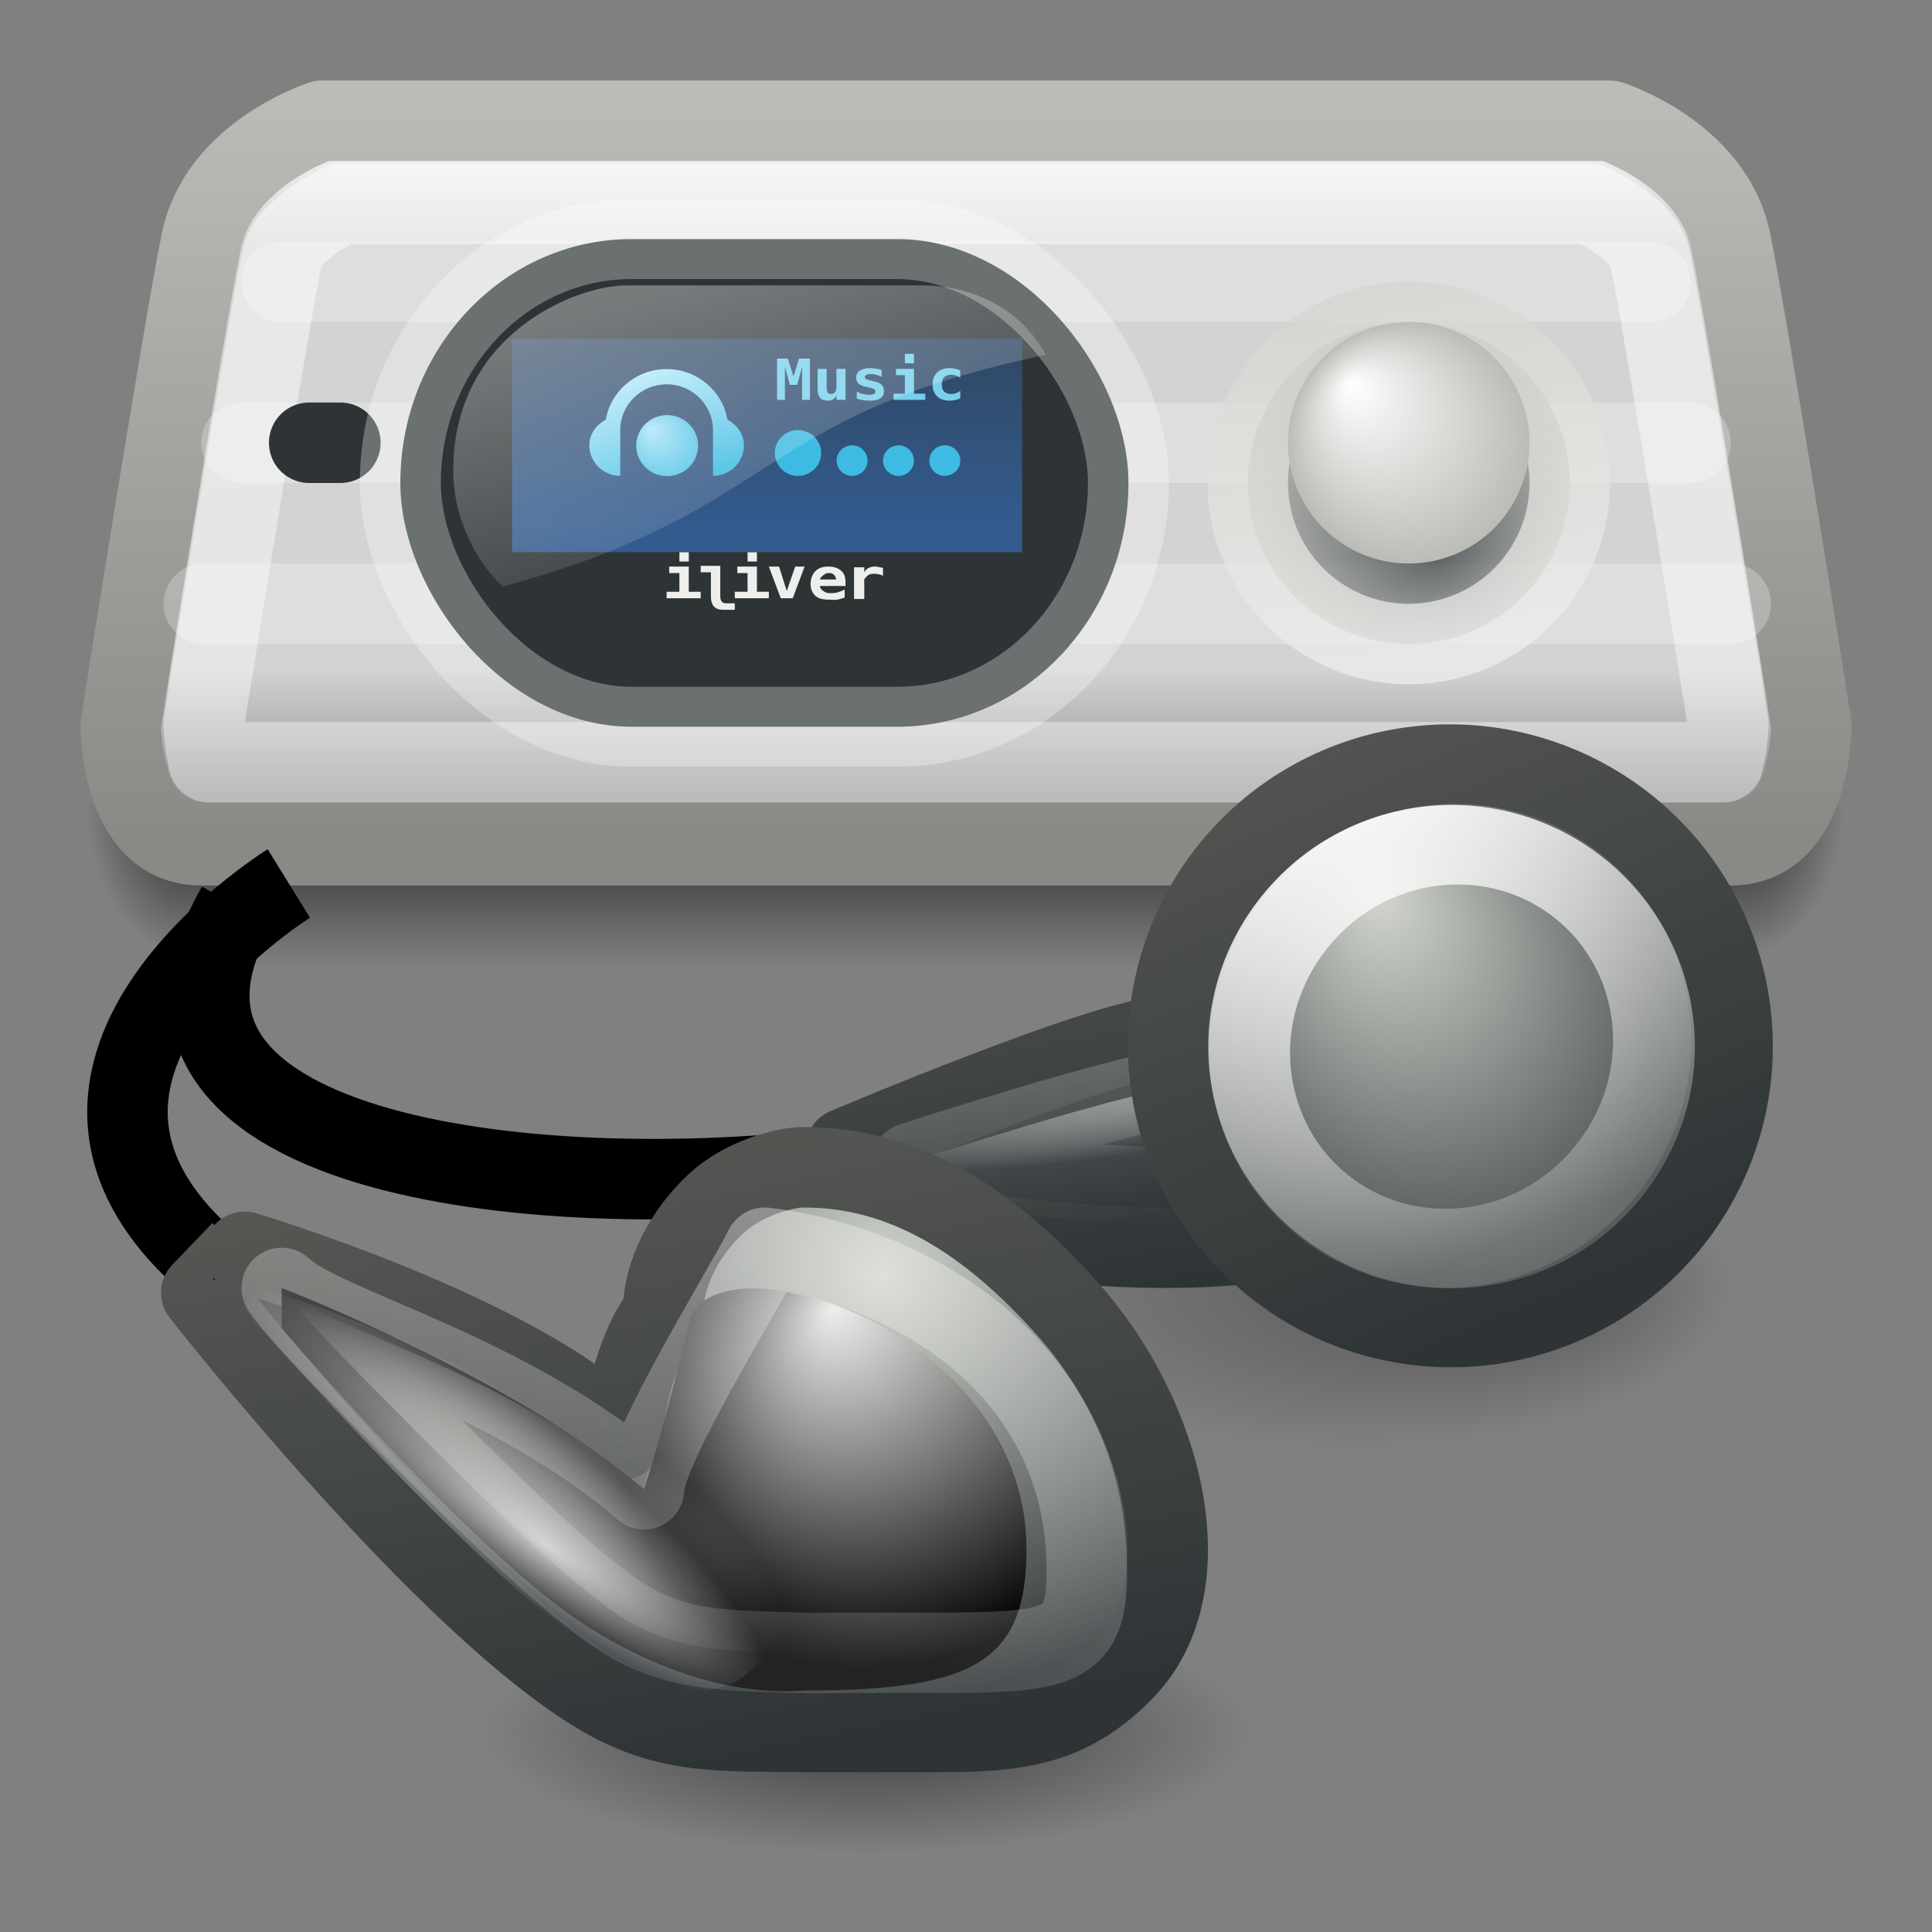 <?xml version="1.0" encoding="UTF-8" standalone="no"?>
<!-- Created with Inkscape (http://www.inkscape.org/) -->
<svg
   xmlns:dc="http://purl.org/dc/elements/1.1/"
   xmlns:cc="http://web.resource.org/cc/"
   xmlns:rdf="http://www.w3.org/1999/02/22-rdf-syntax-ns#"
   xmlns:svg="http://www.w3.org/2000/svg"
   xmlns="http://www.w3.org/2000/svg"
   xmlns:xlink="http://www.w3.org/1999/xlink"
   xmlns:sodipodi="http://sodipodi.sourceforge.net/DTD/sodipodi-0.dtd"
   xmlns:inkscape="http://www.inkscape.org/namespaces/inkscape"
   width="24"
   height="24"
   id="svg2160"
   sodipodi:version="0.32"
   inkscape:version="0.45.1"
   sodipodi:docbase="/storage/Development/Art/Tango/Players/iriver_T60/24x24"
   sodipodi:docname="multimedia-player-iriver-t60-white.svg"
   inkscape:output_extension="org.inkscape.output.svg.inkscape"
   inkscape:export-filename="/storage/Development/Art/Tango/Players/iriver_T60/24x24/multimedia-player-iriver-t60-white.png"
   inkscape:export-xdpi="90"
   inkscape:export-ydpi="90"
   version="1.0">
  <rect width="100%" height="100%" fill="#808080" stroke="none"/>
  <defs
     id="defs2162">
    <linearGradient
       id="linearGradient3389"
       inkscape:collect="always">
      <stop
         id="stop3391"
         offset="0"
         style="stop-color:#eeeeec;stop-opacity:1;" />
      <stop
         id="stop3393"
         offset="1"
         style="stop-color:#eeeeec;stop-opacity:0.294" />
    </linearGradient>
    <linearGradient
       inkscape:collect="always"
       xlink:href="#linearGradient3389"
       id="linearGradient5009"
       gradientUnits="userSpaceOnUse"
       gradientTransform="matrix(0.486,0,0,0.501,1.096,-1.406)"
       x1="27.047"
       y1="31.068"
       x2="24.043"
       y2="44.745" />
    <linearGradient
       inkscape:collect="always"
       id="linearGradient3422">
      <stop
         style="stop-color:#babdb6;stop-opacity:1"
         offset="0"
         id="stop3424" />
      <stop
         style="stop-color:#ffffff;stop-opacity:0;"
         offset="1"
         id="stop3426" />
    </linearGradient>
    <radialGradient
       inkscape:collect="always"
       xlink:href="#linearGradient3422"
       id="radialGradient5007"
       gradientUnits="userSpaceOnUse"
       gradientTransform="matrix(0.363,0.204,-7.5386569e-2,0.136,7.828,7.416)"
       cx="9.433"
       cy="67.937"
       fx="7.63"
       fy="64.277"
       r="9.797" />
    <radialGradient
       inkscape:collect="always"
       xlink:href="#linearGradient3383"
       id="radialGradient5012"
       gradientUnits="userSpaceOnUse"
       gradientTransform="matrix(0.31,0.238,-5.5220704e-2,7.6679544e-2,4.749,14.892)"
       cx="8.51"
       cy="20.591"
       fx="10.694"
       fy="22.915"
       r="10.484" />
    <linearGradient
       inkscape:collect="always"
       id="linearGradient3433">
      <stop
         style="stop-color:#eeeeec;stop-opacity:1"
         offset="0"
         id="stop3435" />
      <stop
         style="stop-color:#000000;stop-opacity:1"
         offset="1"
         id="stop3437" />
    </linearGradient>
    <radialGradient
       inkscape:collect="always"
       xlink:href="#linearGradient3433"
       id="radialGradient3385"
       gradientUnits="userSpaceOnUse"
       gradientTransform="matrix(0.223,0.217,-0.262,0.267,12.615,8.163)"
       cx="17.258"
       cy="19.513"
       fx="13"
       fy="19.741"
       r="10.484" />
    <linearGradient
       inkscape:collect="always"
       id="linearGradient3497">
      <stop
         style="stop-color:#555753;stop-opacity:1"
         offset="0"
         id="stop3499" />
      <stop
         style="stop-color:#2e3436;stop-opacity:1"
         offset="1"
         id="stop3501" />
    </linearGradient>
    <linearGradient
       inkscape:collect="always"
       xlink:href="#linearGradient3497"
       id="linearGradient5029"
       gradientUnits="userSpaceOnUse"
       gradientTransform="matrix(0.382,-0.359,0.329,0.414,-9.349,10.03)"
       x1="19.817"
       y1="27.315"
       x2="12.503"
       y2="39.791" />
    <linearGradient
       inkscape:collect="always"
       id="linearGradient3340">
      <stop
         style="stop-color:#d3d7cf;stop-opacity:1"
         offset="0"
         id="stop3342" />
      <stop
         style="stop-color:#2e3436;stop-opacity:1"
         offset="1"
         id="stop3344" />
    </linearGradient>
    <radialGradient
       inkscape:collect="always"
       xlink:href="#linearGradient3340"
       id="radialGradient5027"
       gradientUnits="userSpaceOnUse"
       gradientTransform="matrix(0,0.422,-0.42,0,23.588,7.503)"
       cx="19.757"
       cy="30.102"
       fx="19.757"
       fy="30.102"
       r="12.534" />
    <radialGradient
       inkscape:collect="always"
       xlink:href="#linearGradient3626"
       id="radialGradient5040"
       gradientUnits="userSpaceOnUse"
       gradientTransform="matrix(1,0,0,0.146,0,34.594)"
       cx="24"
       cy="40.5"
       fx="24"
       fy="40.5"
       r="24" />
    <linearGradient
       inkscape:collect="always"
       id="linearGradient3649">
      <stop
         style="stop-color:#ffffff;stop-opacity:1"
         offset="0"
         id="stop3651" />
      <stop
         style="stop-color:#eeeeec;stop-opacity:0.196"
         offset="1"
         id="stop3653" />
    </linearGradient>
    <linearGradient
       inkscape:collect="always"
       xlink:href="#linearGradient3649"
       id="linearGradient2418"
       gradientUnits="userSpaceOnUse"
       x1="12.408"
       y1="36.591"
       x2="25.416"
       y2="43.61" />
    <linearGradient
       id="linearGradient3356"
       inkscape:collect="always">
      <stop
         id="stop3358"
         offset="0"
         style="stop-color:#555753;stop-opacity:1" />
      <stop
         id="stop3360"
         offset="1"
         style="stop-color:#2e3436;stop-opacity:1" />
    </linearGradient>
    <linearGradient
       inkscape:collect="always"
       xlink:href="#linearGradient3356"
       id="linearGradient2416"
       gradientUnits="userSpaceOnUse"
       x1="11.154"
       y1="36.413"
       x2="25.949"
       y2="44.373" />
    <linearGradient
       inkscape:collect="always"
       id="linearGradient3704">
      <stop
         style="stop-color:#d3d7cf;stop-opacity:1"
         offset="0"
         id="stop3706" />
      <stop
         style="stop-color:#2e3436;stop-opacity:1"
         offset="1"
         id="stop3708" />
    </linearGradient>
    <radialGradient
       inkscape:collect="always"
       xlink:href="#linearGradient3704"
       id="radialGradient2414"
       gradientUnits="userSpaceOnUse"
       gradientTransform="matrix(1.35,0.377,-0.305,1.427,4.005,-24.82)"
       cx="21.606"
       cy="38.298"
       fx="18.683"
       fy="37.614"
       r="5.487" />
    <linearGradient
       inkscape:collect="always"
       id="linearGradient3453">
      <stop
         style="stop-color:#eeeeec;stop-opacity:1;"
         offset="0"
         id="stop3455" />
      <stop
         style="stop-color:#eeeeec;stop-opacity:0;"
         offset="1"
         id="stop3457" />
    </linearGradient>
    <linearGradient
       inkscape:collect="always"
       xlink:href="#linearGradient3453"
       id="linearGradient2422"
       gradientUnits="userSpaceOnUse"
       x1="21.941"
       y1="34.082"
       x2="14.677"
       y2="44.691" />
    <linearGradient
       inkscape:collect="always"
       id="linearGradient3479">
      <stop
         style="stop-color:#babdb6;stop-opacity:1"
         offset="0"
         id="stop3481" />
      <stop
         style="stop-color:#ffffff;stop-opacity:0"
         offset="1"
         id="stop3483" />
    </linearGradient>
    <radialGradient
       inkscape:collect="always"
       xlink:href="#linearGradient3479"
       id="radialGradient2420"
       gradientUnits="userSpaceOnUse"
       gradientTransform="matrix(-8.5861627e-2,0.128,-0.695,-0.465,30.203,49.383)"
       cx="6.865"
       cy="27.7"
       fx="6.865"
       fy="27.7"
       r="10.271" />
    <linearGradient
       inkscape:collect="always"
       id="linearGradient3505">
      <stop
         style="stop-color:#555753;stop-opacity:1"
         offset="0"
         id="stop3507" />
      <stop
         style="stop-color:#2e3436;stop-opacity:1"
         offset="1"
         id="stop3509" />
    </linearGradient>
    <linearGradient
       inkscape:collect="always"
       xlink:href="#linearGradient3505"
       id="linearGradient2411"
       gradientUnits="userSpaceOnUse"
       gradientTransform="matrix(0.336,-0.371,0.328,0.394,-1.981,2.738)"
       x1="16.975"
       y1="33"
       x2="10.305"
       y2="42.778" />
    <linearGradient
       inkscape:collect="always"
       id="linearGradient3626">
      <stop
         style="stop-color:#000000;stop-opacity:1;"
         offset="0"
         id="stop3628" />
      <stop
         style="stop-color:#000000;stop-opacity:0;"
         offset="1"
         id="stop3630" />
    </linearGradient>
    <radialGradient
       inkscape:collect="always"
       xlink:href="#linearGradient3626"
       id="radialGradient2424"
       gradientUnits="userSpaceOnUse"
       gradientTransform="matrix(1,0,0,0.146,0,34.594)"
       cx="24"
       cy="40.5"
       fx="34.869"
       fy="39.557"
       r="24" />
    <linearGradient
       inkscape:collect="always"
       id="linearGradient3320">
      <stop
         style="stop-color:#ffffff;stop-opacity:1;"
         offset="0"
         id="stop3322" />
      <stop
         style="stop-color:#ffffff;stop-opacity:0.784"
         offset="1"
         id="stop3324" />
    </linearGradient>
    <radialGradient
       inkscape:collect="always"
       xlink:href="#linearGradient4101"
       id="radialGradient11869"
       gradientUnits="userSpaceOnUse"
       gradientTransform="matrix(1.884,0,0,1.884,-40.772,-42.085)"
       cx="45"
       cy="38"
       fx="45"
       fy="38"
       r="1.5" />
    <radialGradient
       inkscape:collect="always"
       xlink:href="#linearGradient4101"
       id="radialGradient2400"
       gradientUnits="userSpaceOnUse"
       gradientTransform="matrix(-1.884,0,0,1.884,88.772,-42.085)"
       cx="45"
       cy="38"
       fx="45"
       fy="38"
       r="1.5" />
    <linearGradient
       inkscape:collect="always"
       id="linearGradient4101">
      <stop
         style="stop-color:#000000;stop-opacity:1;"
         offset="0"
         id="stop4103" />
      <stop
         style="stop-color:#000000;stop-opacity:0;"
         offset="1"
         id="stop4105" />
    </linearGradient>
    <linearGradient
       inkscape:collect="always"
       xlink:href="#linearGradient4101"
       id="linearGradient2398"
       gradientUnits="userSpaceOnUse"
       gradientTransform="matrix(0.952,0,0,1,1.143,-8.5)"
       x1="24"
       y1="38"
       x2="24"
       y2="41" />
    <linearGradient
       id="linearGradient4792">
      <stop
         style="stop-color:#ffffff;stop-opacity:1;"
         offset="0"
         id="stop4794" />
      <stop
         id="stop4796"
         offset="0.2"
         style="stop-color:#d3d3d3;stop-opacity:1;" />
      <stop
         style="stop-color:#d3d3d3;stop-opacity:1;"
         offset="0.8"
         id="stop4798" />
      <stop
         style="stop-color:#888888;stop-opacity:1;"
         offset="1"
         id="stop4800" />
    </linearGradient>
    <linearGradient
       id="linearGradient4087"
       inkscape:collect="always">
      <stop
         id="stop4089"
         offset="0"
         style="stop-color:#ffffff;stop-opacity:1" />
      <stop
         id="stop4091"
         offset="1"
         style="stop-color:#babdb6;stop-opacity:1" />
    </linearGradient>
    <linearGradient
       id="linearGradient4079">
      <stop
         id="stop4081"
         offset="0"
         style="stop-color:#babdb6;stop-opacity:1" />
      <stop
         id="stop4083"
         offset="1"
         style="stop-color:#888a85;stop-opacity:1" />
    </linearGradient>
    <linearGradient
       id="linearGradient4065">
      <stop
         id="stop4067"
         offset="0"
         style="stop-color:#d2e1f0;stop-opacity:1;" />
      <stop
         style="stop-color:#729fcf;stop-opacity:1;"
         offset="0.2"
         id="stop4069" />
      <stop
         id="stop4071"
         offset="0.8"
         style="stop-color:#729fcf;stop-opacity:1;" />
      <stop
         id="stop4073"
         offset="1"
         style="stop-color:#204a87;stop-opacity:1" />
    </linearGradient>
    <linearGradient
       id="linearGradient3383">
      <stop
         id="stop3385"
         offset="0"
         style="stop-color:#ffffff;stop-opacity:1" />
      <stop
         id="stop3387"
         offset="1"
         style="stop-color:#ffffff;stop-opacity:0;" />
    </linearGradient>
    <linearGradient
       id="linearGradient3685">
      <stop
         style="stop-color:#abe5f7;stop-opacity:1"
         offset="0"
         id="stop3687" />
      <stop
         style="stop-color:#3ebbe2;stop-opacity:1"
         offset="1"
         id="stop3689" />
    </linearGradient>
    <linearGradient
       id="linearGradient3469">
      <stop
         style="stop-color:#888a85;stop-opacity:1"
         offset="0"
         id="stop3471" />
      <stop
         style="stop-color:#2e3436;stop-opacity:1"
         offset="1"
         id="stop3473" />
    </linearGradient>
    <linearGradient
       id="linearGradient4454">
      <stop
         style="stop-color:#555753;stop-opacity:1"
         offset="0"
         id="stop4456" />
      <stop
         style="stop-color:#204a87;stop-opacity:1"
         offset="1"
         id="stop4458" />
    </linearGradient>
    <linearGradient
       inkscape:collect="always"
       id="linearGradient4443">
      <stop
         style="stop-color:#ffffff;stop-opacity:1;"
         offset="0"
         id="stop4445" />
      <stop
         style="stop-color:#ffffff;stop-opacity:0;"
         offset="1"
         id="stop4447" />
    </linearGradient>
    <linearGradient
       inkscape:collect="always"
       id="linearGradient3662">
      <stop
         style="stop-color:#2e3436;stop-opacity:1"
         offset="0"
         id="stop3664" />
      <stop
         style="stop-color:#3465a4;stop-opacity:1"
         offset="1"
         id="stop3666" />
    </linearGradient>
    <linearGradient
       inkscape:collect="always"
       id="linearGradient4370">
      <stop
         style="stop-color:#2e3436;stop-opacity:1"
         offset="0"
         id="stop4372" />
      <stop
         style="stop-color:#babdb6;stop-opacity:1"
         offset="1"
         id="stop4374" />
    </linearGradient>
    <linearGradient
       inkscape:collect="always"
       id="linearGradient4362">
      <stop
         style="stop-color:#eeeeec;stop-opacity:1"
         offset="0"
         id="stop4364" />
      <stop
         style="stop-color:#d3d7cf;stop-opacity:1"
         offset="1"
         id="stop4366" />
    </linearGradient>
    <linearGradient
       id="linearGradient3173">
      <stop
         style="stop-color:#555753;stop-opacity:1"
         offset="0"
         id="stop3175" />
      <stop
         id="stop3181"
         offset="0.2"
         style="stop-color:#2e3436;stop-opacity:1;" />
      <stop
         style="stop-color:#2e3436;stop-opacity:1;"
         offset="0.8"
         id="stop3183" />
      <stop
         style="stop-color:#000000;stop-opacity:1"
         offset="1"
         id="stop3177" />
    </linearGradient>
    <linearGradient
       inkscape:collect="always"
       xlink:href="#linearGradient4362"
       id="linearGradient4368"
       x1="34"
       y1="22.571"
       x2="32.721"
       y2="13.358"
       gradientUnits="userSpaceOnUse" />
    <radialGradient
       inkscape:collect="always"
       xlink:href="#linearGradient4370"
       id="radialGradient4378"
       cx="34"
       cy="18"
       fx="34.663"
       fy="19.635"
       r="4.571"
       gradientUnits="userSpaceOnUse"
       gradientTransform="matrix(1,-1.6686157e-6,1.6686105e-6,1,-2.2407056e-5,9.878933e-5)" />
    <linearGradient
       inkscape:collect="always"
       xlink:href="#linearGradient3662"
       id="linearGradient4431"
       gradientUnits="userSpaceOnUse"
       gradientTransform="matrix(0.666,0,0,0.704,3.347,-3.404)"
       x1="23.5"
       y1="12.469"
       x2="23.5"
       y2="29" />
    <linearGradient
       inkscape:collect="always"
       xlink:href="#linearGradient4443"
       id="linearGradient4452"
       gradientUnits="userSpaceOnUse"
       gradientTransform="matrix(0.895,0,0,0.976,1.628,-3.687)"
       x1="16.779"
       y1="13"
       x2="20.051"
       y2="25" />
    <linearGradient
       inkscape:collect="always"
       xlink:href="#linearGradient3685"
       id="linearGradient3691"
       x1="15.179"
       y1="11.5"
       x2="16.568"
       y2="15"
       gradientUnits="userSpaceOnUse"
       gradientTransform="translate(0,1)" />
    <radialGradient
       inkscape:collect="always"
       xlink:href="#linearGradient3685"
       id="radialGradient3701"
       cx="52.5"
       cy="28"
       fx="51.94"
       fy="27.44"
       r="1.5"
       gradientUnits="userSpaceOnUse"
       gradientTransform="matrix(1.498,0,0,1.498,-26.149,-13.946)" />
    <linearGradient
       inkscape:collect="always"
       xlink:href="#linearGradient4443"
       id="linearGradient4119"
       gradientUnits="userSpaceOnUse"
       gradientTransform="matrix(0.895,0,0,0.976,1.628,-3.687)"
       x1="16.779"
       y1="13"
       x2="20.051"
       y2="25" />
    <linearGradient
       inkscape:collect="always"
       xlink:href="#linearGradient3662"
       id="linearGradient4123"
       gradientUnits="userSpaceOnUse"
       gradientTransform="matrix(0.666,0,0,0.704,3.347,-3.404)"
       x1="23.5"
       y1="12.469"
       x2="23.5"
       y2="29" />
    <radialGradient
       inkscape:collect="always"
       xlink:href="#linearGradient3685"
       id="radialGradient4125"
       gradientUnits="userSpaceOnUse"
       gradientTransform="matrix(1.498,0,0,1.498,-26.149,-13.946)"
       cx="52.5"
       cy="28"
       fx="51.94"
       fy="27.44"
       r="1.5" />
    <linearGradient
       inkscape:collect="always"
       xlink:href="#linearGradient3685"
       id="linearGradient4127"
       gradientUnits="userSpaceOnUse"
       gradientTransform="translate(0,1)"
       x1="15.179"
       y1="11.5"
       x2="16.568"
       y2="15" />
    <linearGradient
       inkscape:collect="always"
       xlink:href="#linearGradient3685"
       id="linearGradient4130"
       gradientUnits="userSpaceOnUse"
       x1="15.179"
       y1="11.5"
       x2="16.568"
       y2="15"
       gradientTransform="translate(0,0.5)" />
    <linearGradient
       inkscape:collect="always"
       xlink:href="#linearGradient3662"
       id="linearGradient4139"
       gradientUnits="userSpaceOnUse"
       gradientTransform="matrix(0.673,0,0,0.731,3.135,-4.168)"
       x1="23.5"
       y1="12.469"
       x2="23.5"
       y2="29" />
    <radialGradient
       inkscape:collect="always"
       xlink:href="#linearGradient3685"
       id="radialGradient4157"
       gradientUnits="userSpaceOnUse"
       gradientTransform="matrix(1.498,0,0,1.498,-26.149,-13.946)"
       cx="52.5"
       cy="28"
       fx="51.94"
       fy="27.44"
       r="1.5" />
    <linearGradient
       inkscape:collect="always"
       xlink:href="#linearGradient4792"
       id="linearGradient4075"
       gradientUnits="userSpaceOnUse"
       gradientTransform="matrix(0.447,0,0,0.438,1.277,-2.202)"
       x1="24"
       y1="7.959"
       x2="24"
       y2="28" />
    <linearGradient
       inkscape:collect="always"
       xlink:href="#linearGradient4079"
       id="linearGradient4077"
       gradientUnits="userSpaceOnUse"
       gradientTransform="matrix(0.447,0,0,0.438,1.277,-2.202)"
       x1="48.258"
       y1="7.695"
       x2="48.258"
       y2="28.965" />
    <radialGradient
       inkscape:collect="always"
       xlink:href="#linearGradient4087"
       id="radialGradient4085"
       gradientUnits="userSpaceOnUse"
       cx="34"
       cy="18"
       fx="32.01"
       fy="16.01"
       r="4" />
    <linearGradient
       inkscape:collect="always"
       xlink:href="#linearGradient3320"
       id="linearGradient3326"
       x1="12"
       y1="2.031"
       x2="12"
       y2="9.969"
       gradientUnits="userSpaceOnUse" />
  </defs>
  <sodipodi:namedview
     id="base"
     pagecolor="#ffffff"
     bordercolor="#666666"
     borderopacity="1.0"
     inkscape:pageopacity="0.0"
     inkscape:pageshadow="2"
     inkscape:zoom="16.061622"
     inkscape:cx="32.463025"
     inkscape:cy="10.480608"
     inkscape:current-layer="layer1"
     showgrid="true"
     inkscape:grid-bbox="true"
     inkscape:document-units="px"
     gridspacingx="0.5px"
     gridspacingy="0.5px"
     gridempspacing="2"
     inkscape:grid-points="true"
     inkscape:window-width="1400"
     inkscape:window-height="981"
     inkscape:window-x="0"
     inkscape:window-y="25"
     width="24px"
     height="24px" />
  <g
     id="layer1"
     inkscape:label="Layer 1"
     inkscape:groupmode="layer">
    <g
       id="g3543"
       style="opacity:0.75"
       transform="matrix(0.478,0,0,0.667,0.522,-9.667)">
      <path
         sodipodi:nodetypes="ccccc"
         id="rect4094"
         d="M 4,29.5 L 44,29.5 L 44,32.5 L 4,32.5 L 4,29.5 z "
         style="opacity:1;fill:url(#linearGradient2398);fill-opacity:1;stroke:none;stroke-width:0.25;stroke-linecap:round;stroke-linejoin:round;stroke-miterlimit:4;stroke-opacity:1" />
      <path
         sodipodi:nodetypes="ccccc"
         id="path2573"
         d="M 4,29.5 L 1,29.5 L 1,32.5 L 4,32.5 L 4,29.5 z "
         style="opacity:1;fill:url(#radialGradient2400);fill-opacity:1;stroke:none;stroke-width:0.25;stroke-linecap:round;stroke-linejoin:round;stroke-miterlimit:4;stroke-opacity:1" />
      <path
         sodipodi:nodetypes="ccccc"
         id="path3566"
         d="M 44,29.5 L 47,29.5 L 47,32.5 L 44,32.5 L 44,29.5 z "
         style="opacity:1;fill:url(#radialGradient11869);fill-opacity:1;stroke:none;stroke-width:0.25;stroke-linecap:round;stroke-linejoin:round;stroke-miterlimit:4;stroke-opacity:1" />
    </g>
    <path
       style="fill:url(#linearGradient4075);fill-opacity:1.0;stroke:url(#linearGradient4077);stroke-width:1;stroke-linecap:round;stroke-linejoin:round;stroke-miterlimit:4;stroke-opacity:1"
       d="M 4,1.5 L 20,1.5 C 20,1.5 21.277,1.905 21.5,3 C 21.723,4.095 22.5,9 22.5,9 C 22.5,9 22.516,10.5 21.5,10.5 L 2.5,10.5 C 1.484,10.5 1.5,9 1.5,9 C 1.5,9 2.277,4.095 2.5,3 C 2.723,1.905 4,1.5 4,1.5 z "
       id="rect2168"
       sodipodi:nodetypes="cczsccszc" />
    <path
       sodipodi:type="inkscape:offset"
       inkscape:radius="-1.0216262"
       inkscape:original="M 4 1.5 C 4 1.5 2.7234043 1.9052046 2.5 3 C 2.2765959 4.0947961 1.5 9 1.5 9 C 1.5 9 1.4838711 10.5 2.5 10.5 L 21.5 10.5 C 22.516129 10.5 22.5 9 22.5 9 C 22.5 9 21.723404 4.0947961 21.5 3 C 21.276596 1.9052046 20 1.5 20 1.5 L 4 1.5 z "
       style="fill:none;fill-opacity:0.588;stroke:url(#linearGradient3326);stroke-width:1;stroke-linecap:round;stroke-linejoin:round;stroke-miterlimit:4;stroke-opacity:1;opacity:0.5"
       id="path3318"
       d="M 4.25,2.531 C 4.151,2.579 3.574,2.854 3.5,3.219 C 3.309,4.157 2.571,8.749 2.531,9 C 2.531,9 2.536,9.26 2.594,9.438 C 2.602,9.464 2.585,9.451 2.594,9.469 L 21.406,9.469 C 21.415,9.451 21.398,9.464 21.406,9.438 C 21.464,9.26 21.469,9 21.469,9 C 21.429,8.749 20.691,4.157 20.5,3.219 C 20.426,2.854 19.849,2.579 19.75,2.531 L 4.25,2.531 z " />
    <g
       id="g3311"
       style="opacity:1">
      <path
         sodipodi:nodetypes="cc"
         id="path3205"
         d="M 3.5,3.5 L 20.5,3.5"
         style="opacity:0.25;fill:none;fill-rule:evenodd;stroke:#ffffff;stroke-width:1px;stroke-linecap:round;stroke-linejoin:round;stroke-opacity:1" />
      <path
         sodipodi:nodetypes="cc"
         id="path3155"
         d="M 2.532,7.5 L 21.5,7.5"
         style="opacity:0.25;fill:none;fill-rule:evenodd;stroke:#ffffff;stroke-width:1px;stroke-linecap:round;stroke-linejoin:round;stroke-opacity:1" />
      <path
         sodipodi:nodetypes="cc"
         id="path3159"
         d="M 3,5.5 L 21,5.5"
         style="opacity:0.25;fill:none;fill-rule:evenodd;stroke:#ffffff;stroke-width:1px;stroke-linecap:round;stroke-linejoin:round;stroke-opacity:1" />
    </g>
    <path
       sodipodi:type="arc"
       style="opacity:0.75;fill:url(#radialGradient4378);fill-opacity:1;stroke:url(#linearGradient4368);stroke-width:2;stroke-linecap:round;stroke-linejoin:round;stroke-miterlimit:4;stroke-dasharray:none;stroke-opacity:1"
       id="path3169"
       sodipodi:cx="34"
       sodipodi:cy="18"
       sodipodi:rx="4"
       sodipodi:ry="4"
       d="M 38 18 A 4 4 0 1 1  30,18 A 4 4 0 1 1  38 18 z"
       transform="matrix(0.5,0,0,0.5,0.5,-3)" />
    <path
       sodipodi:type="arc"
       style="opacity:1;fill:url(#radialGradient4085);fill-opacity:1;stroke:none;stroke-width:1.143;stroke-linecap:round;stroke-linejoin:round;stroke-miterlimit:4;stroke-dasharray:none;stroke-opacity:1"
       id="path4352"
       sodipodi:cx="34"
       sodipodi:cy="18"
       sodipodi:rx="4"
       sodipodi:ry="4"
       d="M 38 18 A 4 4 0 1 1  30,18 A 4 4 0 1 1  38 18 z"
       transform="matrix(0.375,0,0,0.375,4.75,-1.25)" />
    <path
       style="fill:none;fill-rule:evenodd;stroke:#2e3436;stroke-width:1px;stroke-linecap:round;stroke-linejoin:miter;stroke-opacity:1"
       d="M 3.841,5.5 L 4.228,5.5"
       id="path3642" />
    <g
       id="g4169"
       transform="matrix(0.384,0,0,0.379,2.329,3.6892467e-2)">
      <rect
         rx="7.482"
         ry="7.992"
         y="7.739"
         x="6.886"
         height="15.984"
         width="23.554"
         id="rect3171"
         style="fill:#2e3436;fill-opacity:1;stroke:#ffffff;stroke-width:2.62;stroke-linecap:round;stroke-linejoin:round;stroke-miterlimit:4;stroke-dasharray:none;stroke-opacity:0.294" />
      <path
         id="path4399"
         d="M 15.913,18 L 15.913,18.307 L 16.217,18.307 L 16.217,18 L 15.913,18 z M 18.118,18 L 18.118,18.307 L 18.421,18.307 L 18.421,18 L 18.118,18 z M 16.602,18.449 L 16.602,18.661 L 16.933,18.661 L 16.933,19.464 C 16.933,19.619 16.978,19.728 17.043,19.795 C 17.109,19.861 17.196,19.889 17.346,19.889 L 17.705,19.889 L 17.705,19.677 L 17.429,19.677 C 17.359,19.677 17.321,19.663 17.291,19.63 C 17.262,19.596 17.236,19.545 17.236,19.464 L 17.236,18.449 L 16.602,18.449 z M 15.583,18.472 L 15.583,18.685 L 15.913,18.685 L 15.913,19.299 L 15.5,19.299 L 15.5,19.512 L 16.602,19.512 L 16.602,19.299 L 16.217,19.299 L 16.217,18.472 L 15.583,18.472 z M 17.787,18.472 L 17.787,18.685 L 18.118,18.685 L 18.118,19.299 L 17.705,19.299 L 17.705,19.512 L 18.807,19.512 L 18.807,19.299 L 18.421,19.299 L 18.421,18.472 L 17.787,18.472 z M 18.807,18.472 L 19.193,19.512 L 19.579,19.512 L 19.965,18.472 L 19.661,18.472 L 19.386,19.275 L 19.138,18.472 L 18.807,18.472 z M 20.736,18.472 C 20.559,18.472 20.425,18.516 20.323,18.614 C 20.22,18.712 20.157,18.871 20.157,19.039 C 20.157,19.213 20.217,19.348 20.323,19.441 C 20.43,19.533 20.59,19.559 20.791,19.559 C 20.876,19.559 20.936,19.572 21.012,19.559 C 21.088,19.546 21.187,19.514 21.26,19.488 L 21.26,19.228 C 21.183,19.267 21.082,19.305 21.012,19.323 C 20.941,19.34 20.864,19.346 20.791,19.346 C 20.682,19.346 20.626,19.315 20.571,19.275 C 20.516,19.235 20.461,19.191 20.461,19.11 L 21.287,19.11 L 21.287,18.992 C 21.287,18.827 21.249,18.704 21.15,18.614 C 21.051,18.523 20.915,18.472 20.736,18.472 z M 22.252,18.472 C 22.167,18.472 22.095,18.487 22.031,18.52 C 21.968,18.552 21.925,18.602 21.894,18.661 L 21.894,18.496 L 21.563,18.496 L 21.563,19.535 L 21.894,19.535 L 21.894,19.063 C 21.894,18.995 21.887,18.931 21.894,18.897 C 21.901,18.864 21.932,18.85 21.949,18.827 C 21.976,18.788 22.01,18.752 22.059,18.732 C 22.109,18.712 22.158,18.709 22.224,18.709 C 22.28,18.709 22.344,18.719 22.39,18.732 C 22.436,18.746 22.466,18.752 22.5,18.779 L 22.5,18.52 C 22.463,18.502 22.431,18.505 22.39,18.496 C 22.349,18.487 22.295,18.472 22.252,18.472 z M 20.736,18.685 C 20.817,18.685 20.861,18.695 20.902,18.732 C 20.943,18.768 20.983,18.826 20.984,18.897 L 20.461,18.897 C 20.469,18.828 20.528,18.793 20.571,18.756 C 20.614,18.718 20.664,18.685 20.736,18.685 z "
         style="font-size:4px;font-style:normal;font-weight:normal;fill:#eeeeec;fill-opacity:1;stroke:none;stroke-width:1px;stroke-linecap:butt;stroke-linejoin:miter;stroke-opacity:1;font-family:Bitstream Vera Sans Mono" />
      <g
         id="g4159">
        <rect
           style="opacity:0.8;fill:url(#linearGradient4139);fill-opacity:1;stroke:none;stroke-linecap:square;stroke-linejoin:round"
           id="rect3660"
           width="16.5"
           height="7"
           x="10.5"
           y="11" />
        <path
           style="font-size:1.954px;font-style:normal;font-weight:bold;fill:#76d0ec;fill-opacity:1;stroke:none;stroke-width:1px;stroke-linecap:butt;stroke-linejoin:miter;stroke-opacity:1;font-family:Bitstream Vera Sans Mono"
           d="M 19.072,11.656 L 19.425,11.656 L 19.604,12.249 L 19.782,11.656 L 20.137,11.656 L 20.137,13.009 L 19.882,13.009 L 19.882,11.925 L 19.724,12.517 L 19.488,12.517 L 19.327,11.925 L 19.327,13.009 L 19.072,13.009 L 19.072,11.656 M 20.383,12.654 L 20.383,11.994 L 20.678,11.994 L 20.678,12.614 C 20.678,12.687 20.689,12.739 20.712,12.77 C 20.735,12.802 20.772,12.817 20.825,12.817 C 20.878,12.817 20.919,12.796 20.949,12.754 C 20.979,12.712 20.994,12.652 20.994,12.576 L 20.994,11.994 L 21.288,11.994 L 21.288,13.009 L 20.994,13.009 L 20.994,12.858 C 20.973,12.914 20.938,12.958 20.888,12.989 C 20.838,13.019 20.778,13.035 20.708,13.035 C 20.601,13.035 20.52,13.003 20.465,12.939 C 20.41,12.875 20.383,12.78 20.383,12.654 M 22.455,12.026 L 22.455,12.257 C 22.401,12.226 22.344,12.202 22.285,12.187 C 22.227,12.17 22.169,12.162 22.11,12.162 C 22.044,12.162 21.995,12.171 21.961,12.189 C 21.928,12.206 21.911,12.231 21.911,12.265 C 21.911,12.313 21.983,12.352 22.126,12.382 L 22.137,12.385 L 22.221,12.403 C 22.328,12.426 22.407,12.463 22.456,12.515 C 22.506,12.566 22.532,12.634 22.532,12.721 C 22.532,12.826 22.493,12.904 22.417,12.957 C 22.341,13.009 22.227,13.035 22.075,13.035 C 22.007,13.035 21.938,13.029 21.867,13.019 C 21.796,13.008 21.724,12.993 21.651,12.971 L 21.651,12.739 C 21.716,12.773 21.782,12.798 21.849,12.816 C 21.916,12.833 21.982,12.842 22.044,12.842 C 22.113,12.842 22.166,12.833 22.201,12.815 C 22.237,12.797 22.254,12.77 22.254,12.736 C 22.254,12.702 22.242,12.676 22.216,12.658 C 22.191,12.64 22.132,12.62 22.037,12.6 L 21.956,12.584 C 21.844,12.561 21.762,12.525 21.71,12.476 C 21.658,12.427 21.633,12.361 21.633,12.279 C 21.633,12.181 21.672,12.105 21.75,12.051 C 21.829,11.997 21.939,11.969 22.081,11.969 C 22.144,11.969 22.207,11.974 22.27,11.984 C 22.334,11.993 22.396,12.007 22.455,12.026 M 22.919,11.994 L 23.502,11.994 L 23.502,12.805 L 23.867,12.805 L 23.867,13.009 L 22.841,13.009 L 22.841,12.805 L 23.207,12.805 L 23.207,12.198 L 22.919,12.198 L 22.919,11.994 M 23.207,11.5 L 23.502,11.5 L 23.502,11.81 L 23.207,11.81 L 23.207,11.5 M 25,12.957 C 24.95,12.983 24.897,13.002 24.84,13.015 C 24.783,13.028 24.722,13.035 24.657,13.035 C 24.483,13.035 24.348,12.988 24.25,12.893 C 24.152,12.799 24.103,12.669 24.103,12.502 C 24.103,12.335 24.152,12.204 24.251,12.11 C 24.349,12.015 24.485,11.968 24.659,11.968 C 24.719,11.968 24.777,11.974 24.832,11.987 C 24.889,11.999 24.944,12.019 25,12.045 L 25,12.288 C 24.957,12.255 24.91,12.23 24.858,12.212 C 24.808,12.194 24.755,12.185 24.7,12.185 C 24.604,12.185 24.53,12.212 24.479,12.267 C 24.427,12.322 24.401,12.401 24.401,12.502 C 24.401,12.604 24.427,12.681 24.479,12.736 C 24.53,12.79 24.604,12.817 24.7,12.817 C 24.757,12.817 24.81,12.809 24.859,12.792 C 24.909,12.774 24.956,12.748 25,12.713 L 25,12.957"
           id="text4068" />
        <path
           sodipodi:type="arc"
           style="fill:url(#radialGradient4157);fill-opacity:1;stroke:none;stroke-width:1;stroke-linecap:round;stroke-linejoin:round;stroke-miterlimit:4;stroke-dasharray:none;stroke-opacity:0.784"
           id="path3644"
           sodipodi:cx="52.5"
           sodipodi:cy="28"
           sodipodi:rx="1.5"
           sodipodi:ry="1.5"
           d="M 54 28 A 1.5 1.5 0 1 1  51,28 A 1.5 1.5 0 1 1  54 28 z"
           transform="matrix(0.667,0,0,0.667,-19.5,-4.167)" />
        <path
           style="fill:url(#linearGradient4130);fill-opacity:1;stroke:none;stroke-width:1;stroke-linecap:round;stroke-linejoin:round;stroke-miterlimit:4;stroke-opacity:0.784"
           d="M 15.5,12 C 14.513,12 13.694,12.715 13.531,13.656 C 13.226,13.828 13,14.126 13,14.5 C 13,15.052 13.448,15.5 14,15.5 C 14,15.5 14,15 14,14.5 C 14,14.25 14,14.188 14,14 C 14,13.172 14.672,12.5 15.5,12.5 C 16.328,12.5 17,13.172 17,14 C 17,14.188 17,14.25 17,14.5 C 17,15 17,15.5 17,15.5 C 17.552,15.5 18,15.052 18,14.5 C 18,14.126 17.774,13.828 17.469,13.656 C 17.306,12.715 16.487,12 15.5,12 z "
           id="path3651" />
        <path
           sodipodi:type="arc"
           style="opacity:1;fill:#3ebbe2;fill-opacity:1;stroke:none;stroke-width:1;stroke-linecap:round;stroke-linejoin:round;stroke-miterlimit:4;stroke-dasharray:none;stroke-opacity:1"
           id="path4141"
           sodipodi:cx="19.5"
           sodipodi:cy="15"
           sodipodi:rx="0.5"
           sodipodi:ry="0.5"
           d="M 20 15 A 0.5 0.5 0 1 1  19,15 A 0.5 0.5 0 1 1  20 15 z"
           transform="matrix(1.5,0,0,1.5,-9.5,-7.75)" />
        <path
           sodipodi:type="arc"
           style="opacity:1;fill:#3ebbe2;fill-opacity:1;stroke:none;stroke-width:1;stroke-linecap:round;stroke-linejoin:round;stroke-miterlimit:4;stroke-dasharray:none;stroke-opacity:1"
           id="path4151"
           sodipodi:cx="19.5"
           sodipodi:cy="15"
           sodipodi:rx="0.5"
           sodipodi:ry="0.5"
           d="M 20 15 A 0.5 0.5 0 1 1  19,15 A 0.5 0.5 0 1 1  20 15 z"
           transform="translate(3.5,-1.5e-7)" />
        <path
           sodipodi:type="arc"
           style="opacity:1;fill:#3ebbe2;fill-opacity:1;stroke:none;stroke-width:1;stroke-linecap:round;stroke-linejoin:round;stroke-miterlimit:4;stroke-dasharray:none;stroke-opacity:1"
           id="path4153"
           sodipodi:cx="19.5"
           sodipodi:cy="15"
           sodipodi:rx="0.5"
           sodipodi:ry="0.5"
           d="M 20 15 A 0.5 0.5 0 1 1  19,15 A 0.5 0.5 0 1 1  20 15 z"
           transform="translate(5,-1.5e-7)" />
        <path
           sodipodi:type="arc"
           style="opacity:1;fill:#3ebbe2;fill-opacity:1;stroke:none;stroke-width:1;stroke-linecap:round;stroke-linejoin:round;stroke-miterlimit:4;stroke-dasharray:none;stroke-opacity:1"
           id="path4155"
           sodipodi:cx="19.5"
           sodipodi:cy="15"
           sodipodi:rx="0.5"
           sodipodi:ry="0.5"
           d="M 20 15 A 0.5 0.5 0 1 1  19,15 A 0.5 0.5 0 1 1  20 15 z"
           transform="translate(2,-1.5e-7)" />
      </g>
      <path
         sodipodi:nodetypes="ccccsc"
         id="rect4433"
         d="M 14.188,9.257 L 23.771,9.257 C 25.369,9.257 26.966,10.016 27.764,11.535 C 18.264,13.535 19.267,16.63 10.195,19.13 C 9.396,18.37 8.597,16.954 8.597,15.332 C 8.597,10.832 12.59,9.257 14.188,9.257 z "
         style="opacity:0.35;fill:url(#linearGradient4119);fill-opacity:1;stroke:none;stroke-width:1;stroke-linecap:round;stroke-linejoin:round;stroke-miterlimit:4;stroke-opacity:0.294" />
    </g>
    <path
       style="fill:none;fill-rule:evenodd;stroke:#000000;stroke-width:1px;stroke-linecap:butt;stroke-linejoin:miter;stroke-opacity:1"
       d="M 10.5,14.5 C 6.5,15 1.194,14.308 2.943,11.263"
       id="path3732"
       sodipodi:nodetypes="cc" />
    <path
       style="fill:none;fill-rule:evenodd;stroke:#000000;stroke-width:1px;stroke-linecap:butt;stroke-linejoin:miter;stroke-opacity:1"
       d="M 3,16 C -0.5,13.5 3.588,10.975 3.588,10.975"
       id="path3517"
       sodipodi:nodetypes="cc" />
    <g
       id="g3751">
      <path
         transform="matrix(0.198,0,0,0.571,12,-7.143)"
         d="M 48 40.5 A 24 3.5 0 1 1  0,40.5 A 24 3.5 0 1 1  48 40.5 z"
         sodipodi:ry="3.5"
         sodipodi:rx="24"
         sodipodi:cy="40.5"
         sodipodi:cx="24"
         id="path3742"
         style="opacity:0.35;fill:url(#radialGradient2424);fill-opacity:1;stroke:none;stroke-width:1;stroke-miterlimit:4;stroke-dasharray:none;stroke-opacity:1"
         sodipodi:type="arc" />
      <path
         sodipodi:nodetypes="csscccc"
         id="path3575"
         d="M 10.5,15.028 C 10.5,15.028 14.475,15.932 16.475,15.237 C 18.056,14.688 20.481,12.804 20.501,11.555 C 20.51,10.95 15.873,8.424 15.838,11.482 C 15.838,11.482 14.517,12.11 14.509,12.874 C 13.845,12.851 10.509,14.264 10.509,14.264 L 10.5,15.028 z "
         style="fill:#2e3436;fill-opacity:1;fill-rule:evenodd;stroke:url(#linearGradient2411);stroke-width:1px;stroke-linecap:round;stroke-linejoin:round;stroke-opacity:1" />
      <path
         transform="matrix(0.336,-0.294,0.327,0.313,-1.645,4.997)"
         d="M 17.5,34.594 C 16.993,34.641 16.545,34.83 16.188,35.188 C 16.188,35.188 14.188,37.188 13.188,38.188 C 13.006,38.371 12.758,38.474 12.5,38.474 C 12.242,38.474 11.994,38.371 11.812,38.188 C 11.791,38.166 11.147,37.721 10.375,37.312 C 9.603,36.904 8.648,36.434 7.719,36 C 6.263,35.321 5.437,34.949 4.906,34.719 C 5.29,35.24 5.867,36.08 7.219,37.625 C 8.935,39.586 11.197,41.755 12.938,42.625 C 14.354,43.333 16.552,43.922 18.562,44.125 C 20.573,44.328 22.452,44.032 22.969,43.688 C 27.315,40.79 21.048,34.266 17.5,34.594 z "
         id="path3581"
         style="opacity:0.6;fill:url(#radialGradient2420);fill-opacity:1;fill-rule:evenodd;stroke:url(#linearGradient2422);stroke-width:2.228px;stroke-linecap:round;stroke-linejoin:round;stroke-opacity:1"
         inkscape:original="M 4.5 33.5 L 3.5 34.5 C 3.5 34.5 8.5 41.5 12.5 43.5 C 15.662278 45.081139 21.57047 45.786353 23.5 44.5 C 29.5 40.5 19.5 30.5 15.5 34.5 C 15.5 34.5 13.5 36.5 12.5 37.5 C 11.5 36.5 4.5 33.5 4.5 33.5 z "
         inkscape:radius="-0.96856028"
         sodipodi:type="inkscape:offset" />
      <path
         transform="matrix(0.404,0.303,-0.282,0.374,20.047,-7.735)"
         d="M 28.401 38 A 6.901 7.5 0 1 1  14.599,38 A 6.901 7.5 0 1 1  28.401 38 z"
         sodipodi:ry="7.5"
         sodipodi:rx="6.9007277"
         sodipodi:cy="38"
         sodipodi:cx="21.5"
         id="path3573"
         style="fill:url(#radialGradient2414);fill-opacity:1;stroke:url(#linearGradient2416);stroke-width:2.055;stroke-linecap:round;stroke-linejoin:round;stroke-miterlimit:4;stroke-dasharray:none;stroke-opacity:1"
         sodipodi:type="arc" />
      <path
         transform="matrix(0.334,0.25,-0.233,0.307,19.705,-4.039)"
         d="M 21.5,31.438 C 18.238,31.438 15.531,34.324 15.531,38 C 15.531,41.676 18.238,44.562 21.5,44.562 C 24.762,44.562 27.469,41.676 27.469,38 C 27.469,34.324 24.762,31.438 21.5,31.438 z "
         id="path3626"
         style="opacity:1;fill:none;fill-opacity:1;stroke:url(#linearGradient2418);stroke-width:2.495;stroke-linecap:round;stroke-linejoin:round;stroke-miterlimit:4;stroke-dasharray:none;stroke-opacity:1"
         inkscape:original="M 21.5 30.5 C 17.690798 30.5 14.59375 33.86 14.59375 38 C 14.59375 42.14 17.690798 45.5 21.5 45.5 C 25.309202 45.5 28.40625 42.14 28.40625 38 C 28.40625 33.86 25.309202 30.5 21.5 30.5 z "
         inkscape:radius="-0.93079919"
         sodipodi:type="inkscape:offset" />
    </g>
    <path
       sodipodi:type="arc"
       style="opacity:0.5;fill:url(#radialGradient5040);fill-opacity:1;stroke:none;stroke-width:1;stroke-miterlimit:4;stroke-dasharray:none;stroke-opacity:1"
       id="path3750"
       sodipodi:cx="24"
       sodipodi:cy="40.5"
       sodipodi:rx="24"
       sodipodi:ry="3.5"
       d="M 48 40.5 A 24 3.5 0 1 1  0,40.5 A 24 3.5 0 1 1  48 40.5 z"
       transform="matrix(0.199,0,0,0.429,6,4.143)" />
    <path
       style="fill:url(#radialGradient5027);fill-opacity:1;stroke:url(#linearGradient5029);stroke-width:1;stroke-linecap:round;stroke-linejoin:round;stroke-miterlimit:4;stroke-dasharray:none;stroke-opacity:1"
       d="M 9.982,14.5 C 9.733,14.5 9.221,14.646 8.891,14.955 C 8.525,15.298 8.236,15.799 8.236,16.318 C 7.987,16.578 7.737,17.358 7.737,17.877 C 6.49,16.578 2.994,15.534 2.999,15.539 L 2.5,16.059 C 2.5,16.059 5.542,19.952 7.488,21.076 C 8.323,21.558 9,21.5 9.982,21.514 C 10.98,21.514 11.229,21.514 11.728,21.514 C 12.726,21.514 13.337,21.397 13.973,20.735 C 14.97,19.696 14.471,17.617 13.271,16.27 C 12.273,15.149 11.229,14.5 9.982,14.5 z "
       id="path2454"
       sodipodi:nodetypes="csccccsccssc" />
    <path
       style="fill:url(#radialGradient3385);fill-opacity:1;fill-rule:evenodd;stroke:none;stroke-width:1px;stroke-linecap:butt;stroke-linejoin:miter;stroke-opacity:1"
       d="M 3.5,16.5 C 3.5,16.5 5.601,18.969 7,20 C 7.666,20.491 8.813,21.091 10,21 C 12.098,21 12.751,20.642 12.751,19.246 C 12.751,16.453 8.788,15.289 8.555,16.453 C 8.555,16.453 8.233,17.802 8,18.5 C 6.368,17.104 3.5,16 3.5,16 L 3.5,16.5 z "
       id="path3354"
       sodipodi:nodetypes="cscscccc" />
    <path
       style="opacity:0.8;fill:url(#radialGradient5012);fill-opacity:1;fill-rule:evenodd;stroke:none;stroke-width:1px;stroke-linecap:butt;stroke-linejoin:miter;stroke-opacity:1"
       d="M 3,16.24 C 3,16.24 5.554,19.119 6.946,20.182 C 7.61,20.688 8.804,21.518 9.5,20.559 C 9.5,19.599 8.804,19.119 7.643,18.159 C 5.786,16.72 3.232,16 3.232,16 L 3,16.24 z "
       id="path3379"
       sodipodi:nodetypes="cscccc" />
    <path
       style="opacity:0.5;fill:url(#radialGradient5007);fill-opacity:1;fill-rule:evenodd;stroke:url(#linearGradient5009);stroke-width:1px;stroke-linecap:round;stroke-linejoin:round;stroke-opacity:1"
       d="M 9.5,15.5 C 9.257,15.99 8,18.01 8,18.5 C 6.299,17.029 4.019,16.5 3.5,16 C 3.686,16.261 4.027,16.629 4.742,17.35 C 5.714,18.33 6.929,19.556 7.658,20.046 C 8.387,20.536 9,20.5 10.088,20.536 C 13,20.5 13.514,20.725 13.5,19.5 C 13.5,17 11.33,15.722 9.5,15.5 z "
       id="path3451"
       sodipodi:nodetypes="cccssccc" />
  </g>
</svg>
